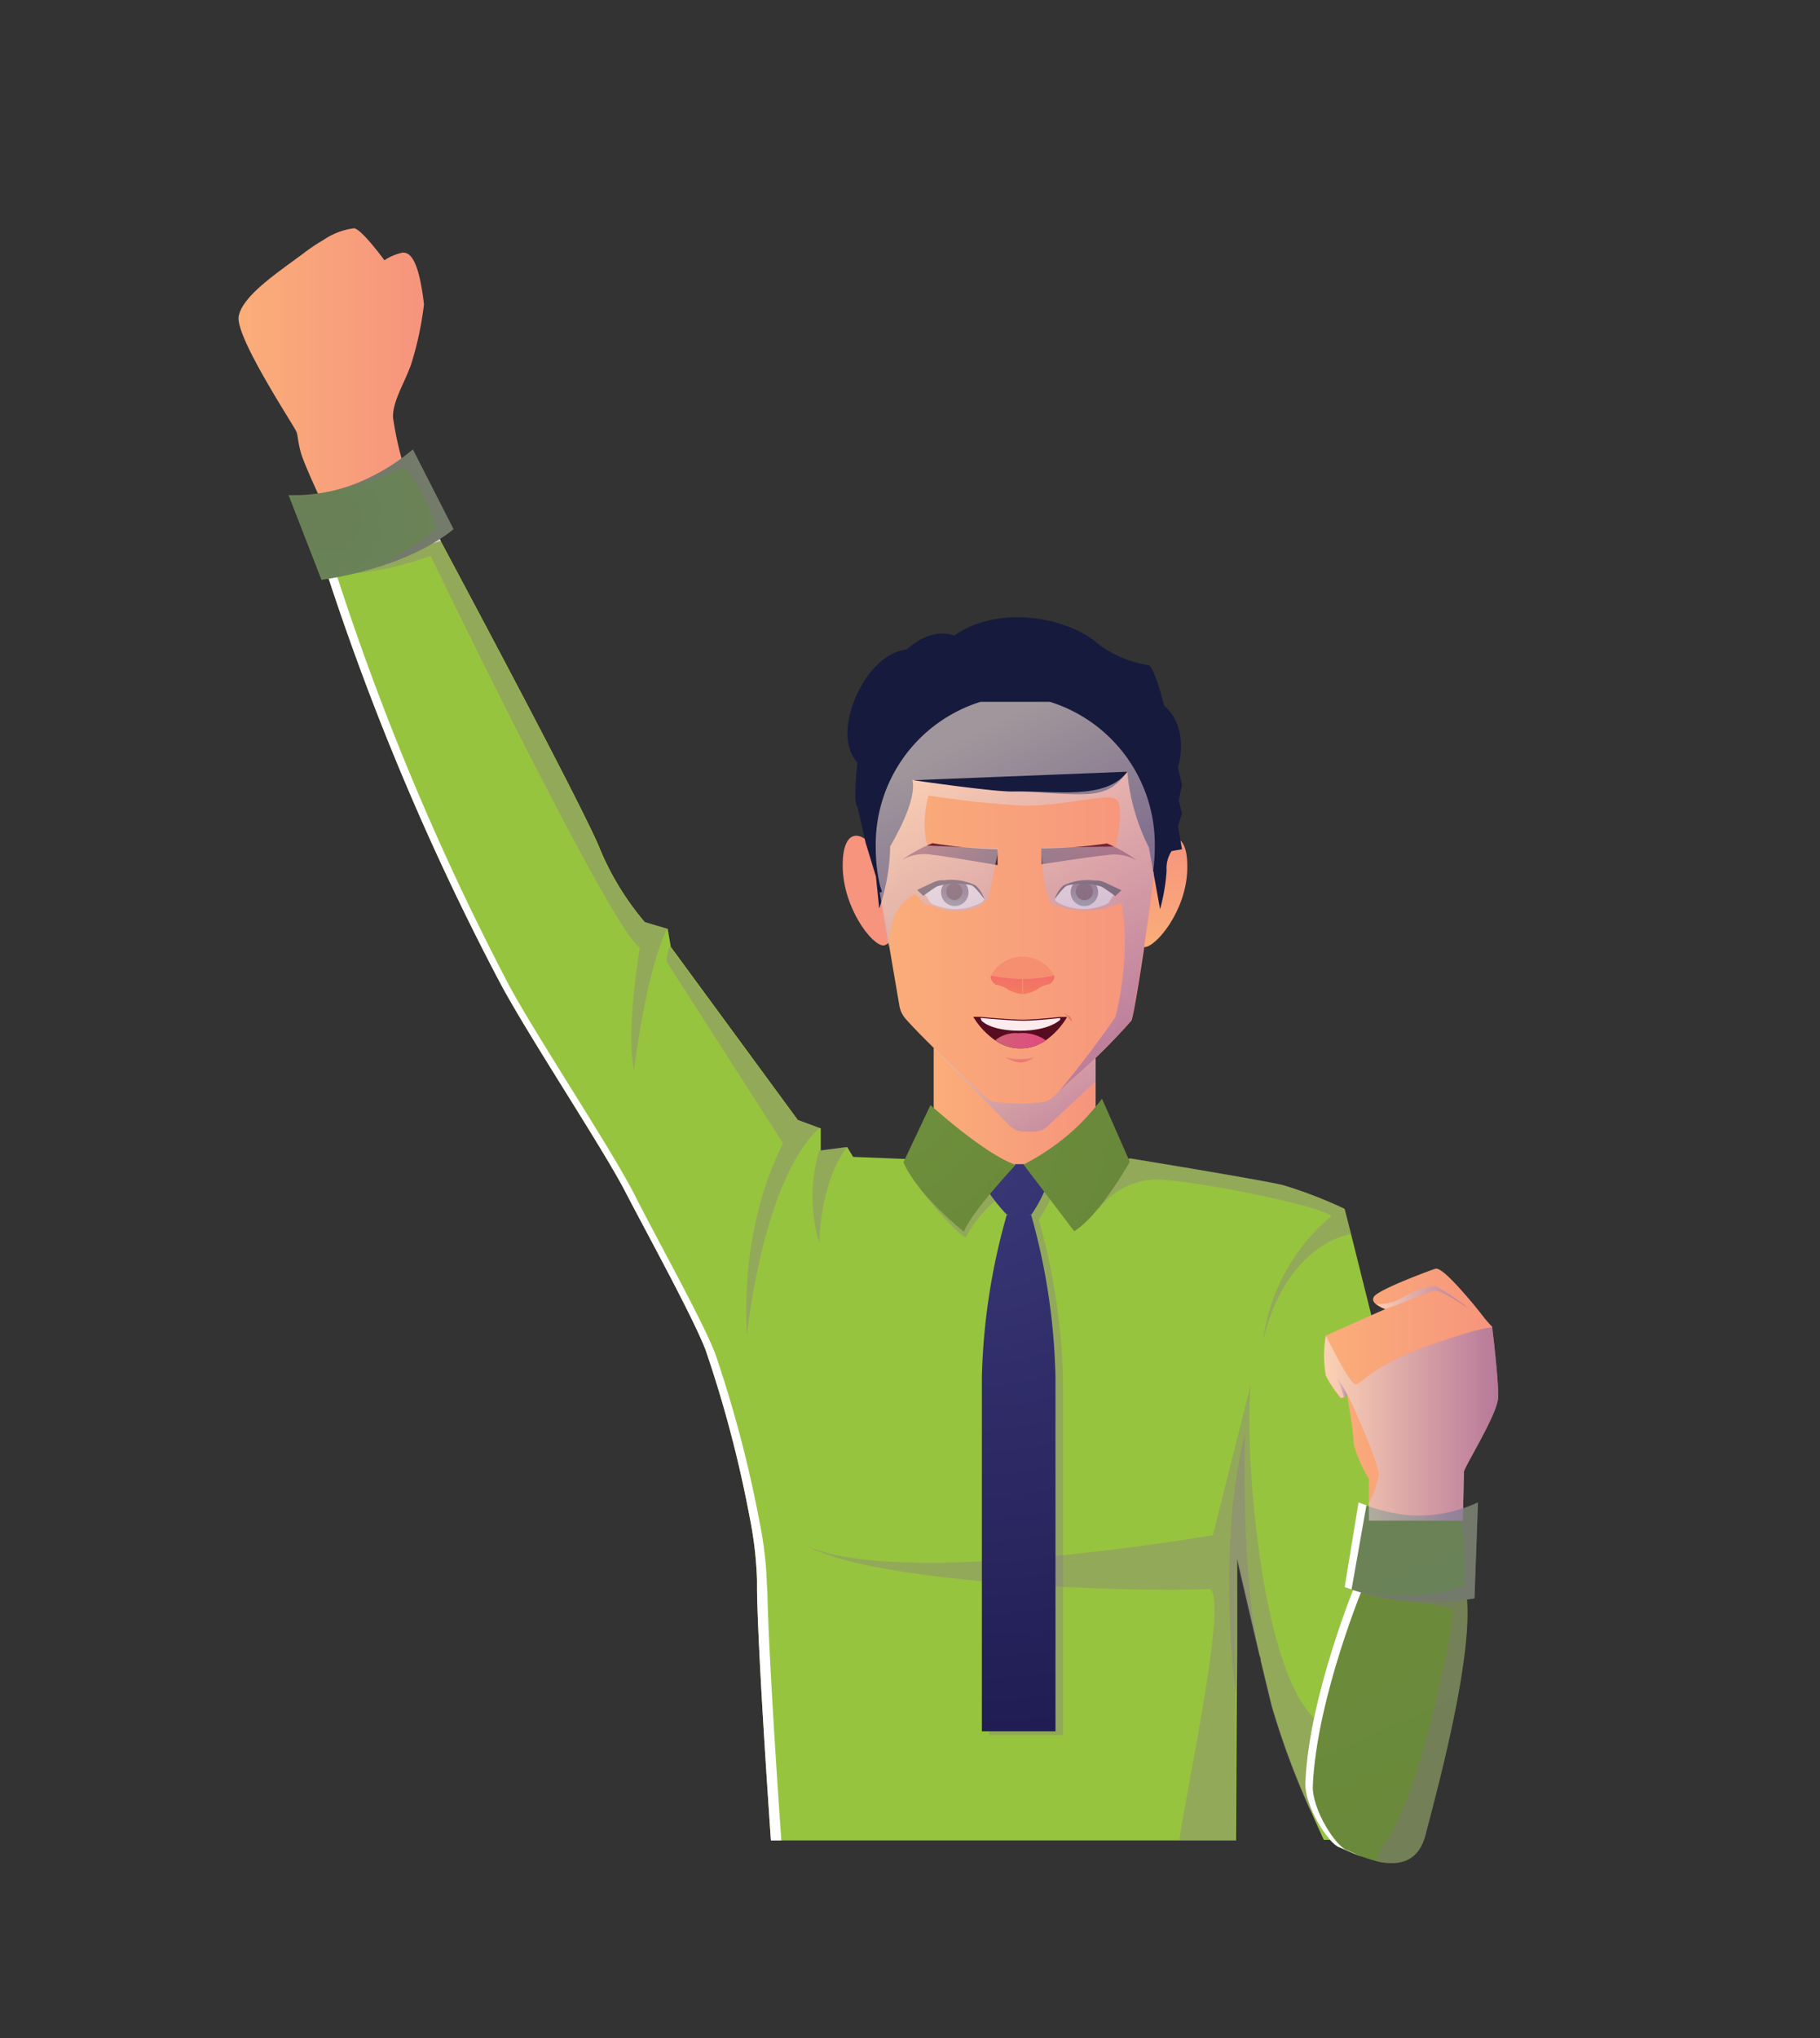 <svg xmlns="http://www.w3.org/2000/svg" xmlns:xlink="http://www.w3.org/1999/xlink" viewBox="0 0 131.05 146.67"><rect x="0" y="0" width="131.05" height="146.67" fill="#333333" stroke="none"/><defs><style>.cls-1{fill:#fdf8f4;}.cls-2{isolation:isolate;}.cls-3{fill:url(#Áåçûìÿííûé_ãðàäèåíò_8);}.cls-34,.cls-4,.cls-42,.cls-43,.cls-44{opacity:0.6;}.cls-10,.cls-34,.cls-4,.cls-42,.cls-43,.cls-44,.cls-8{mix-blend-mode:multiply;}.cls-4{fill:url(#linear-gradient);}.cls-5{fill:url(#Áåçûìÿííûé_ãðàäèåíò_8-2);}.cls-6{fill:#97c43e;}.cls-7{fill:#fff;}.cls-8{fill:#8b699a;}.cls-10,.cls-8{opacity:0.3;}.cls-9{fill:url(#radial-gradient);}.cls-10{fill:#686b9a;}.cls-11{fill:url(#Áåçûìÿííûé_ãðàäèåíò_8-3);}.cls-12{fill:url(#linear-gradient-2);}.cls-13{fill:url(#linear-gradient-3);}.cls-14{fill:url(#radial-gradient-2);}.cls-15{fill:url(#radial-gradient-3);}.cls-16{fill:url(#radial-gradient-4);}.cls-17{fill:url(#radial-gradient-5);}.cls-18{fill:url(#linear-gradient-4);}.cls-19{fill:url(#linear-gradient-5);}.cls-20{fill:url(#linear-gradient-6);}.cls-21{fill:url(#linear-gradient-7);}.cls-22{fill:url(#Áåçûìÿííûé_ãðàäèåíò_342);}.cls-23{clip-path:url(#clip-path);}.cls-24{fill:url(#linear-gradient-8);}.cls-25{fill:#381e22;}.cls-26{fill:#231f20;}.cls-27{fill:url(#Áåçûìÿííûé_ãðàäèåíò_342-2);}.cls-28{clip-path:url(#clip-path-2);}.cls-29{fill:url(#linear-gradient-9);}.cls-30{fill:url(#Áåçûìÿííûé_ãðàäèåíò_77);}.cls-31{fill:url(#Áåçûìÿííûé_ãðàäèåíò_77-2);}.cls-32{fill:#f68e70;}.cls-33{fill:#161a3d;}.cls-34{fill-rule:evenodd;fill:url(#linear-gradient-10);}.cls-35{fill:url(#Áåçûìÿííûé_ãðàäèåíò_341);}.cls-36{fill:#570c20;}.cls-37{fill:#fdebed;}.cls-38{fill:url(#Áåçûìÿííûé_ãðàäèåíò_407);}.cls-39{fill:url(#linear-gradient-11);}.cls-40{fill:url(#linear-gradient-12);}.cls-41{fill:url(#Áåçûìÿííûé_ãðàäèåíò_341-2);}.cls-42{fill:url(#linear-gradient-13);}.cls-43{fill:url(#linear-gradient-14);}.cls-44{fill:url(#linear-gradient-15);}</style><linearGradient id="Áåçûìÿííûé_ãðàäèåíò_8" x1="67.23" y1="80.17" x2="78.89" y2="80.17" gradientUnits="userSpaceOnUse"><stop offset="0.02" stop-color="#faad79"/><stop offset="1" stop-color="#f6947d"/></linearGradient><linearGradient id="linear-gradient" x1="70.65" y1="69.57" x2="77.41" y2="84.6" gradientUnits="userSpaceOnUse"><stop offset="0" stop-color="#feeadb"/><stop offset="0.99" stop-color="#8f68ad"/></linearGradient><linearGradient id="Áåçûìÿííûé_ãðàäèåíò_8-2" x1="17.15" y1="26.29" x2="30.49" y2="26.29" xlink:href="#Áåçûìÿííûé_ãðàäèåíò_8"/><radialGradient id="radial-gradient" cx="23.7" cy="37.46" r="10.93" gradientUnits="userSpaceOnUse"><stop offset="0" stop-color="#69883a"/><stop offset="1" stop-color="#6e8f3c"/></radialGradient><linearGradient id="Áåçûìÿííûé_ãðàäèåíò_8-3" x1="95.32" y1="100.37" x2="107.88" y2="100.37" xlink:href="#Áåçûìÿííûé_ãðàäèåíò_8"/><linearGradient id="linear-gradient-2" x1="87.24" y1="94.01" x2="106.52" y2="136.85" gradientUnits="userSpaceOnUse"><stop offset="0" stop-color="#6e8f3c"/><stop offset="1" stop-color="#69883a"/></linearGradient><linearGradient id="linear-gradient-3" x1="92.77" y1="91.52" x2="112.05" y2="134.36" xlink:href="#linear-gradient-2"/><radialGradient id="radial-gradient-2" cx="70.59" cy="84.46" r="41.7" gradientUnits="userSpaceOnUse"><stop offset="0" stop-color="#393776"/><stop offset="1" stop-color="#1f1c53"/></radialGradient><radialGradient id="radial-gradient-3" cx="70.59" cy="84.46" r="41.7" xlink:href="#radial-gradient-2"/><radialGradient id="radial-gradient-4" cx="64.82" cy="79.7" r="16.9" xlink:href="#linear-gradient-2"/><radialGradient id="radial-gradient-5" cx="64.82" cy="79.68" r="16.78" xlink:href="#linear-gradient-2"/><linearGradient id="linear-gradient-4" x1="83.68" y1="68.16" x2="83.68" y2="60.33" xlink:href="#Áåçûìÿííûé_ãðàäèåíò_8"/><linearGradient id="linear-gradient-5" x1="-3674.8" y1="43.09" x2="-3674.8" y2="35.26" gradientTransform="matrix(-1, -0.03, -0.03, 1, -3609.74, -77.96)" xlink:href="#Áåçûìÿííûé_ãðàäèåíò_8"/><linearGradient id="linear-gradient-6" x1="63.03" y1="60.52" x2="83.16" y2="60.52" xlink:href="#Áåçûìÿííûé_ãðàäèåíò_8"/><linearGradient id="linear-gradient-7" x1="63.31" y1="70.87" x2="83.11" y2="70.87" xlink:href="#Áåçûìÿííûé_ãðàäèåíò_8"/><linearGradient id="Áåçûìÿííûé_ãðàäèåíò_342" x1="53.57" y1="91.97" x2="46.56" y2="91.97" gradientTransform="translate(26.66 -29.72) rotate(-0.92)" gradientUnits="userSpaceOnUse"><stop offset="0.01" stop-color="#892332"/><stop offset="1" stop-color="#402731"/></linearGradient><clipPath id="clip-path"><path id="SVGID" class="cls-1" d="M75.94,64.71a3.18,3.18,0,0,1,.77-1,5.78,5.78,0,0,1,2.54-.08,3.85,3.85,0,0,1,1.06.58l-.44.69a.46.46,0,0,1-.18.16,4.24,4.24,0,0,1-1.31.35,3.84,3.84,0,0,1-2.26-.48A1.17,1.17,0,0,1,75.94,64.71Z"/></clipPath><linearGradient id="linear-gradient-8" x1="78.08" y1="65.07" x2="78.08" y2="63.42" gradientUnits="userSpaceOnUse"><stop offset="0.01" stop-color="#708c8c"/><stop offset="0.08" stop-color="#6e8487"/><stop offset="0.46" stop-color="#656170"/><stop offset="0.78" stop-color="#5f4c61"/><stop offset="0.98" stop-color="#5d445c"/></linearGradient><linearGradient id="Áåçûìÿííûé_ãðàäèåíò_342-2" x1="123.9" y1="-10.59" x2="130.77" y2="-10.59" gradientTransform="translate(-59.23 67.78) rotate(1.91)" xlink:href="#Áåçûìÿííûé_ãðàäèåíò_342"/><clipPath id="clip-path-2"><path id="SVGID-2" data-name="SVGID" class="cls-1" d="M70.88,64.71a3.18,3.18,0,0,0-.77-1,5.78,5.78,0,0,0-2.54-.08,4,4,0,0,0-1.06.58l.44.69a.46.46,0,0,0,.18.16,4.24,4.24,0,0,0,1.31.35,3.84,3.84,0,0,0,2.26-.48A1.17,1.17,0,0,0,70.88,64.71Z"/></clipPath><linearGradient id="linear-gradient-9" x1="68.75" y1="65.24" x2="68.75" y2="63.31" gradientUnits="userSpaceOnUse"><stop offset="0.01" stop-color="#708c8c"/><stop offset="0.09" stop-color="#6c7e83"/><stop offset="0.3" stop-color="#666572"/><stop offset="0.51" stop-color="#615266"/><stop offset="0.74" stop-color="#5e485e"/><stop offset="0.98" stop-color="#5d445c"/></linearGradient><linearGradient id="Áåçûìÿííûé_ãðàäèåíò_77" x1="72.49" y1="69.84" x2="72.49" y2="71.57" gradientUnits="userSpaceOnUse"><stop offset="0.03" stop-color="#f26b69"/><stop offset="1" stop-color="#f47b60"/></linearGradient><linearGradient id="Áåçûìÿííûé_ãðàäèåíò_77-2" x1="74.78" y1="69.84" x2="74.78" y2="71.57" xlink:href="#Áåçûìÿííûé_ãðàäèåíò_77"/><linearGradient id="linear-gradient-10" x1="68.65" y1="53.24" x2="80.34" y2="76.9" xlink:href="#linear-gradient"/><linearGradient id="Áåçûìÿííûé_ãðàäèåíò_341" x1="73.44" y1="76.16" x2="73.44" y2="76.51" gradientUnits="userSpaceOnUse"><stop offset="0" stop-color="#ec887e"/><stop offset="1" stop-color="#ee686a"/></linearGradient><linearGradient id="Áåçûìÿííûé_ãðàäèåíò_407" x1="71.66" y1="74.94" x2="75.3" y2="74.94" gradientUnits="userSpaceOnUse"><stop offset="0" stop-color="#d06075"/><stop offset="1" stop-color="#e14b80"/></linearGradient><linearGradient id="linear-gradient-11" x1="70.08" y1="73.24" x2="70.67" y2="73.24" xlink:href="#Áåçûìÿííûé_ãðàäèåíò_8"/><linearGradient id="linear-gradient-12" x1="76.19" y1="73.24" x2="76.82" y2="73.24" xlink:href="#Áåçûìÿííûé_ãðàäèåíò_8"/><linearGradient id="Áåçûìÿííûé_ãðàäèåíò_341-2" x1="605.04" y1="-1073.81" x2="605.88" y2="-1073.81" gradientTransform="translate(-971.4 721.85) rotate(28.84)" xlink:href="#Áåçûìÿííûé_ãðàäèåíò_341"/><linearGradient id="linear-gradient-13" x1="95.32" y1="102.47" x2="107.88" y2="102.47" xlink:href="#linear-gradient"/><linearGradient id="linear-gradient-14" x1="99.11" y1="93.36" x2="105.76" y2="93.36" xlink:href="#linear-gradient"/><linearGradient id="linear-gradient-15" x1="96.08" y1="99.66" x2="97.02" y2="99.66" xlink:href="#linear-gradient"/></defs><g class="cls-2"><g id="Layer_1" data-name="Layer 1"><polygon class="cls-3" points="67.23 76.61 67.23 84.9 78.89 84.9 78.89 75.44 67.23 75.44 67.23 76.61"/><path class="cls-4" d="M67.23,75.44,72.68,81a1.5,1.5,0,0,0,1.06.44h.7a1.45,1.45,0,0,0,1-.4l3.44-3.21V74.4Z"/><path class="cls-5" d="M29.58,26.29c-.58,1.53-1.31,2.63-1.28,3.76A23.46,23.46,0,0,0,29.22,34l-6,2.22s-1.35-2.85-1.57-3.69-.18-1.05-.29-1.42-4.46-6.87-4.17-8.36,2.82-3.14,4.68-4.53a13,13,0,0,1,1.3-.88l.15-.09a5,5,0,0,1,2.16-.82c.52,0,2.2,2.3,2.2,2.3A3.69,3.69,0,0,1,29,18.18c.48,0,1.13.33,1.53,3.72A23.45,23.45,0,0,1,29.58,26.29Z"/><path class="cls-6" d="M99.83,99v33.41H95.32s-.38-.82-.9-2a57.44,57.44,0,0,1-2.84-7.62c-.22-.89-.5-2.06-.8-3.3v0c0-.1,0-.21-.07-.32v0c-.78-3.33-1.63-7-1.63-7l0,6.24L89,132.45H55.51s-.92-13-1-18c0-.27,0-.51,0-.72a27.44,27.44,0,0,0-.53-4.54v0a86.43,86.43,0,0,0-3.19-12.08c-1-2.52-4.15-8.23-5.79-11.39s-6.92-11.1-9-15a188.45,188.45,0,0,1-12.57-29.8l5.76-1.78,2.28-.7s10.73,20,11.76,22.72a20.12,20.12,0,0,0,3.2,5.2l.77.23.88.26.22,1.29,9.15,12.46.87.32.78.29v1.59L61,82.55l.43.71,3.79.15,7.94,2.26,7.49-2.1.73-.2s9.37,1.53,11,1.92A31.93,31.93,0,0,1,96.82,87l.51,2Z"/><path class="cls-7" d="M55.26,114.76c.09,4.51.85,15.64,1,17.69h-.75s-.92-13-1-18c0-.27,0-.51,0-.72a27.44,27.44,0,0,0-.53-4.54v0a86.43,86.43,0,0,0-3.19-12.08c-1-2.52-4.15-8.23-5.79-11.39s-6.92-11.1-9-15a188.45,188.45,0,0,1-12.57-29.8l5.76-1.78,2.28-.7.26.49-1.77.54-5.76,1.78A188.71,188.71,0,0,0,36.7,71c2.12,3.88,7.39,11.81,9,15s4.8,8.87,5.79,11.39a87.87,87.87,0,0,1,3.19,12.08v0a26.76,26.76,0,0,1,.54,4.55Z"/><path class="cls-8" d="M46.37,66.33a20.12,20.12,0,0,1-3.2-5.2c-1-2.71-11.76-22.72-11.76-22.72l-2.28.7-3.6,2.16A21.76,21.76,0,0,0,31,40s13.09,27.1,15.07,28.18c-.38,2.42-.9,6.62-.41,8.82,0,0,.8-6.87,2.37-10.16Z"/><path class="cls-8" d="M94.62,123.65c-4.07-4-5-20.23-4.56-24l-2.73,10.83s-22.3,3.9-29.25.77c5.37,2.92,24.91,3.35,28.93,3.11,1.65-.16-1.84,15.59-2.08,18.08h4l.09-20.32s1.69,7.34,2.52,10.68a57.44,57.44,0,0,0,2.84,7.62l2.91-.52Z"/><path class="cls-8" d="M97.28,88.82c-.68.09-4.77,1.12-6.34,7.69a14,14,0,0,1,4.94-9c-1.31-.89-10.38-2.63-12.79-2.63a5.53,5.53,0,0,0-4,2.14l-.2-1.37,1.71-2.1.73-.2s9.37,1.53,11,1.92A31.93,31.93,0,0,1,96.82,87Z"/><path class="cls-9" d="M20.78,35.63a12.18,12.18,0,0,0,5.62-1.16,15.1,15.1,0,0,0,3.33-2.12l2.92,5.73s-2.92,2.67-9.5,3.65Z"/><path class="cls-10" d="M20.78,35.63a12.18,12.18,0,0,0,5.62-1.16,15.1,15.1,0,0,0,3.33-2.12l2.92,5.73s-2.92,2.67-9.5,3.65Z"/><path class="cls-8" d="M31.45,38a14,14,0,0,0-2.3-4.42,21.62,21.62,0,0,1-4.81,1.65,9.4,9.4,0,0,0,2.06-.77,15.1,15.1,0,0,0,3.33-2.12l2.92,5.73a15.27,15.27,0,0,1-5.37,2.71h0C30.93,38.67,31.45,38,31.45,38Z"/><path class="cls-11" d="M107.87,100.6c-.05,1.2-2.46,5-2.46,5.34s-.08,3.5-.08,3.5H98.57v-3a10.07,10.07,0,0,1-1.1-2.52c0-.69-.29-2.44-.29-2.44L97,100.37h0c-.14.13-.34.29-.47.25A8,8,0,0,1,95.47,99a8.14,8.14,0,0,1,0-2.88s3.58-1.61,4.27-1.9a2.65,2.65,0,0,1-.63-.33h0c-.2-.16-.33-.36-.17-.58.36-.52,4-1.87,4.41-2s1.64,1.25,2.59,2.37h0c.33.39.62.76.81,1a8.28,8.28,0,0,0,.69.8S107.93,99.39,107.87,100.6Z"/><path class="cls-12" d="M102.64,132.07c-.53,2.05-2.07,2.21-3.49,1.89a18,18,0,0,1-2.7-1c-.82-.28-2.54-3-2.46-4.66.27-6.36,3.72-14.57,3.72-14.57l7.19.65.65.06C106.26,118.54,103.63,128.29,102.64,132.07Z"/><path class="cls-7" d="M98.26,113.94s-3.45,8.21-3.73,14.57c-.07,1.7,1.65,4.38,2.47,4.65.19.07.58.26,1.07.47-.75-.28-1.36-.6-1.62-.68-.82-.28-2.54-3-2.46-4.66.27-6.36,3.72-14.57,3.72-14.57Z"/><path class="cls-8" d="M102.64,132.07c-.53,2.05-2.07,2.21-3.49,1.89a3.63,3.63,0,0,1,.68-1.51c2.49-3.35,5.07-16.47,4.77-16.58a14.29,14.29,0,0,0-2.73-.6l3-.9.65.06C106.26,118.54,103.63,128.29,102.64,132.07Z"/><path class="cls-13" d="M106.42,108.13l-.25,6.9a18.32,18.32,0,0,1-8.84-.63h0l-.5-.16,1-6.1a13.26,13.26,0,0,0,3.66.92A10.22,10.22,0,0,0,106.42,108.13Z"/><path class="cls-10" d="M106.42,108.13l-.25,6.9a18.32,18.32,0,0,1-8.84-.63h0l-.5-.16,1-6.1.55.2a12.15,12.15,0,0,0,3.11.72A10.22,10.22,0,0,0,106.42,108.13Z"/><path class="cls-8" d="M66.29,85.63s2.34,3,3.25,3.42A9.12,9.12,0,0,1,72,86.15l-2.91-2.06Z"/><path class="cls-8" d="M74.8,87.78h0A10.19,10.19,0,0,0,76,85.38a7.09,7.09,0,0,0-1.79-1.24l-.59,0-2.17,1.58a12.06,12.06,0,0,0,1.55,2,46.36,46.36,0,0,0-1.79,11.67v25.49h5.34V99.44A46.22,46.22,0,0,0,74.8,87.78Z"/><path class="cls-14" d="M70.94,85.41a12.06,12.06,0,0,0,1.55,2,4.43,4.43,0,0,0,1.78,0,10.59,10.59,0,0,0,1.22-2.39,7.09,7.09,0,0,0-1.79-1.24l-.59,0Z"/><path class="cls-15" d="M74.25,87.44H72.49A46.36,46.36,0,0,0,70.7,99.11V124.6H76V99.11A46.36,46.36,0,0,0,74.25,87.44Z"/><path class="cls-16" d="M73.7,83.81a16.7,16.7,0,0,0,4-2.85,18.41,18.41,0,0,0,1.65-1.89l2,4.54s-2.16,3.87-4,5Z"/><path class="cls-17" d="M67,79.53s3.92,3.56,6.13,4.3c0,0-3.25,3.48-3.72,4.82,0,0-3.31-2.6-4.36-5Z"/><path class="cls-18" d="M83,61.57l-1.19,6.1s.29.49.6.49c.83,0,3-2.6,3.08-5.57S84.11,59.9,83,61.57Z"/><path class="cls-19" d="M63.22,61.44l1,6.13s-.31.48-.62.47c-.82,0-2.88-2.69-2.92-5.66S62.19,59.73,63.22,61.44Z"/><path class="cls-20" d="M83.16,60.52A11.3,11.3,0,0,1,83,62.28a10.78,10.78,0,0,1-2,4.77A9.86,9.86,0,0,1,64.3,65.63a10.89,10.89,0,0,1-.84-2A11,11,0,0,1,63,60.52a10.42,10.42,0,0,1,7.54-10.15,9.79,9.79,0,0,1,5,0A10.43,10.43,0,0,1,83.16,60.52Z"/><path class="cls-21" d="M83.11,62.3c0,.1,0,.26,0,.45-.21,2.26-1.36,10-1.64,10.7a45.71,45.71,0,0,1-4.31,4.27h0l-.48.44-.41.38h0c-.2.18-.38.34-.51.47a1.3,1.3,0,0,1-.65.3,13,13,0,0,1-3.4,0A1.21,1.21,0,0,1,71,79c-1-.92-4.59-4.29-5.8-5.69a1.9,1.9,0,0,1-.44-.94c-.15-.87-.49-2.84-.8-4.7l0-.18h0c-.24-1.4-.46-2.71-.58-3.4l-.08-.5h.15l7.91-.52h.1l3.64-.24h.07L83,62.3h.09Z"/><path class="cls-22" d="M75,61.06l0,1.14s4.18-.64,4.64-.65a3.3,3.3,0,0,1,2.23.38,10.27,10.27,0,0,0-2.16-1.23A33.18,33.18,0,0,1,75,61.06Z"/><path id="SVGID-3" data-name="SVGID" class="cls-1" d="M75.94,64.71a3.18,3.18,0,0,1,.77-1,5.78,5.78,0,0,1,2.54-.08,3.85,3.85,0,0,1,1.06.58l-.44.69a.46.46,0,0,1-.18.16,4.24,4.24,0,0,1-1.31.35,3.84,3.84,0,0,1-2.26-.48A1.17,1.17,0,0,1,75.94,64.71Z"/><g class="cls-23"><circle class="cls-24" cx="78.08" cy="64.22" r="0.99"/><circle class="cls-25" cx="78.08" cy="64.16" r="0.62"/></g><path class="cls-26" d="M75.94,64.72a2.26,2.26,0,0,1,.63-1,4.09,4.09,0,0,1,2.22-.35,1.59,1.59,0,0,1,.7.11c.15.06,1.26.59,1.26.59l-.44.42s-.79-.58-1-.68a4.61,4.61,0,0,0-2.45-.08C76.6,63.79,75.94,64.72,75.94,64.72Z"/><path class="cls-27" d="M71.83,61.12l0,1.14s-4.17-.71-4.63-.73a3.29,3.29,0,0,0-2.24.35,10.33,10.33,0,0,1,2.19-1.2A32.65,32.65,0,0,0,71.83,61.12Z"/><path id="SVGID-4" data-name="SVGID" class="cls-1" d="M70.88,64.71a3.18,3.18,0,0,0-.77-1,5.78,5.78,0,0,0-2.54-.08,4,4,0,0,0-1.06.58l.44.69a.46.46,0,0,0,.18.16,4.24,4.24,0,0,0,1.31.35,3.84,3.84,0,0,0,2.26-.48A1.17,1.17,0,0,0,70.88,64.71Z"/><g class="cls-28"><circle class="cls-29" cx="68.75" cy="64.22" r="0.99"/><path class="cls-25" d="M68.13,64.16a.62.62,0,0,0,.62.62.62.62,0,0,0,0-1.23A.61.61,0,0,0,68.13,64.16Z"/></g><path class="cls-26" d="M70.88,64.72a2.26,2.26,0,0,0-.63-1A4.07,4.07,0,0,0,68,63.35a1.62,1.62,0,0,0-.7.11c-.15.06-1.26.59-1.26.59l.44.42s.8-.58,1-.68a4.61,4.61,0,0,1,2.45-.08C70.22,63.79,70.88,64.72,70.88,64.72Z"/><path class="cls-30" d="M71.36,70.21s-.15.29.33.66a1.77,1.77,0,0,1,.93.38,3.1,3.1,0,0,0,1,.3V70.39A16.27,16.27,0,0,1,71.36,70.21Z"/><path class="cls-31" d="M75.9,70.17s.15.29-.32.66a1.78,1.78,0,0,0-.92.4,3,3,0,0,1-1,.32V70.39A16.43,16.43,0,0,0,75.9,70.17Z"/><path class="cls-32" d="M71.36,70.21a2.57,2.57,0,0,1,4.54,0A10.65,10.65,0,0,1,71.36,70.21Z"/><path class="cls-33" d="M81.17,55.54A15,15,0,0,0,82.73,61l.8,4.43A13.48,13.48,0,0,0,84,62.65a2.27,2.27,0,0,1,.36-1.4l.75-.13-.29-1.67.29-.91-.23-.92.23-1.15-.29-1.24s.91-2.78-1-4.45c0,0-.66-2.69-1.11-2.91a8,8,0,0,1-4-1.82c-2.4-1.77-7.07-2.41-10-.3,0,0-1.52-.73-3.43,1,0,0-2,0-3.54,3.14,0,0-1.62,3.15,0,5,0,0-.34,2.86,0,3.16l.59,2.6.74,2.43.24,2.3a14.76,14.76,0,0,0,.79-4.48s2-3.27,1.59-4.78c0,0,6.08.89,7.28.81C78.52,57.21,79.63,57.62,81.17,55.54Z"/><path class="cls-34" d="M83.08,62.3l-.06.46h.06c-.21,2.26-1.36,10-1.64,10.7a45.71,45.71,0,0,1-4.31,4.27h0l-.48.44-.41.38h0c2.16-2.55,4.08-5.36,4.08-5.36A23.6,23.6,0,0,0,81,67.7,15.65,15.65,0,0,0,80.75,65l-1.49.46a11.22,11.22,0,0,1-2.13,0A3.94,3.94,0,0,1,75.64,65a5.73,5.73,0,0,1-.46-1.65c0-.16-.05-.32-.07-.47C75,61.87,75,61,75,61l5.34-.08s.7-3,0-3.42-3.89.54-6.68.48a67.32,67.32,0,0,1-6.8-.73,7.48,7.48,0,0,0-.19,3.21s.06.15.13.4l5.11.2-.41,2-.1.49-.23,1.12-.67.57a4.8,4.8,0,0,1-2.39.28L66.51,65l-.58-.64a2.89,2.89,0,0,0-1.63,1.93,7.34,7.34,0,0,0-.3,1.45,4.57,4.57,0,0,0,0,.47c-.35-2.12-.66-4-.66-4h.15c0-.16-.09-.33-.13-.5a11.77,11.77,0,0,1-.3-2.68,10.75,10.75,0,0,1,7.54-10.52h5a10.76,10.76,0,0,1,7.55,10.52A12.3,12.3,0,0,1,83.08,62.3Z"/><path class="cls-35" d="M72.38,76.09a4.58,4.58,0,0,0,2.12,0,1.89,1.89,0,0,1-1,.37A2.29,2.29,0,0,1,72.38,76.09Z"/><path class="cls-36" d="M76.82,73.22a5.41,5.41,0,0,1-1.52,1.65,3.15,3.15,0,0,1-3.64,0,5.51,5.51,0,0,1-1.58-1.69h.45l0,0c.78.07,2.37.2,3.11.2s2-.12,2.68-.19v0h.47Z"/><path class="cls-37" d="M76.34,73.27l0,.12s-.75.79-2.9.79-2.76-.72-2.76-.72l-.08-.2c.78.07,2.37.2,3.11.2S75.61,73.34,76.34,73.27Z"/><path class="cls-38" d="M75.3,74.87a3.15,3.15,0,0,1-3.64,0,2.3,2.3,0,0,1,1.67-.51A2.91,2.91,0,0,1,75.3,74.87Z"/><path class="cls-39" d="M70.67,73.22h-.14l0,0-.47,0Z"/><path class="cls-40" d="M76.34,73.27v0h.47Z"/><path class="cls-41" d="M76.57,72.9a5,5,0,0,1,.61.63.76.76,0,0,0-.12-.35A1.62,1.62,0,0,0,76.57,72.9Z"/><path class="cls-33" d="M65.78,56.15s6.08.89,7.28.81c2.84-.07,6.57.66,8.11-1.42"/><path class="cls-8" d="M59,81.18C54.87,85,53.78,96.13,53.78,96.13c-.55-10,3.61-15.56,3.61-15.56Z"/><path class="cls-8" d="M59,89.45a11.41,11.41,0,0,1,0-6.68L61,82.55C59,85.14,59,89.45,59,89.45Z"/><path class="cls-8" d="M106.42,108.13l-.25,6.9a18.32,18.32,0,0,1-8.84-.63,15.85,15.85,0,0,0,8.08-.22s.22-4.74-.41-4.74a12.24,12.24,0,0,1-3.5-.39A10.22,10.22,0,0,0,106.42,108.13Z"/><path class="cls-7" d="M98.39,108.33l-1.07,6.06-.5-.16,1-6.1Z"/><path class="cls-42" d="M107.87,100.6c-.05,1.2-2.46,5-2.46,5.34s-.08,3.5-.08,3.5H98.57v-1.31a5.48,5.48,0,0,0,.7-2c.06-.87-2.18-5.64-2.25-5.79h0a2,2,0,0,1-.23.18.29.29,0,0,1-.24.07A8,8,0,0,1,95.47,99a8.14,8.14,0,0,1,0-2.88s1.7,3.48,2.13,3.5,1.21-1.34,5.15-2.74,4.69-1.35,4.69-1.35S107.93,99.39,107.87,100.6Z"/><path class="cls-43" d="M105.76,94.18c-.11-.05-1.93-1.35-2.48-1.28s-2.91,1.19-3.54,1.28a2.65,2.65,0,0,1-.63-.33,3.32,3.32,0,0,0,1.91-.49,6,6,0,0,1,2.33-.82A17.48,17.48,0,0,1,105.76,94.18Z"/><path class="cls-44" d="M97,100.37h0a2,2,0,0,1-.23.18,9.67,9.67,0,0,0-.71-1.77A11.73,11.73,0,0,1,97,100.37Z"/><path class="cls-8" d="M57.39,80.57a12.76,12.76,0,0,0-1,1.72h0L48,69.21a3,3,0,0,1,.22-1.1Z"/><path class="cls-8" d="M90.69,119.13c-.78-3.33-1.63-7-1.63-7L89,122c-.59-4.31-.94-12.6.65-18.84C89.66,103.2,89.3,113,90.69,119.13Z"/></g></g></svg>